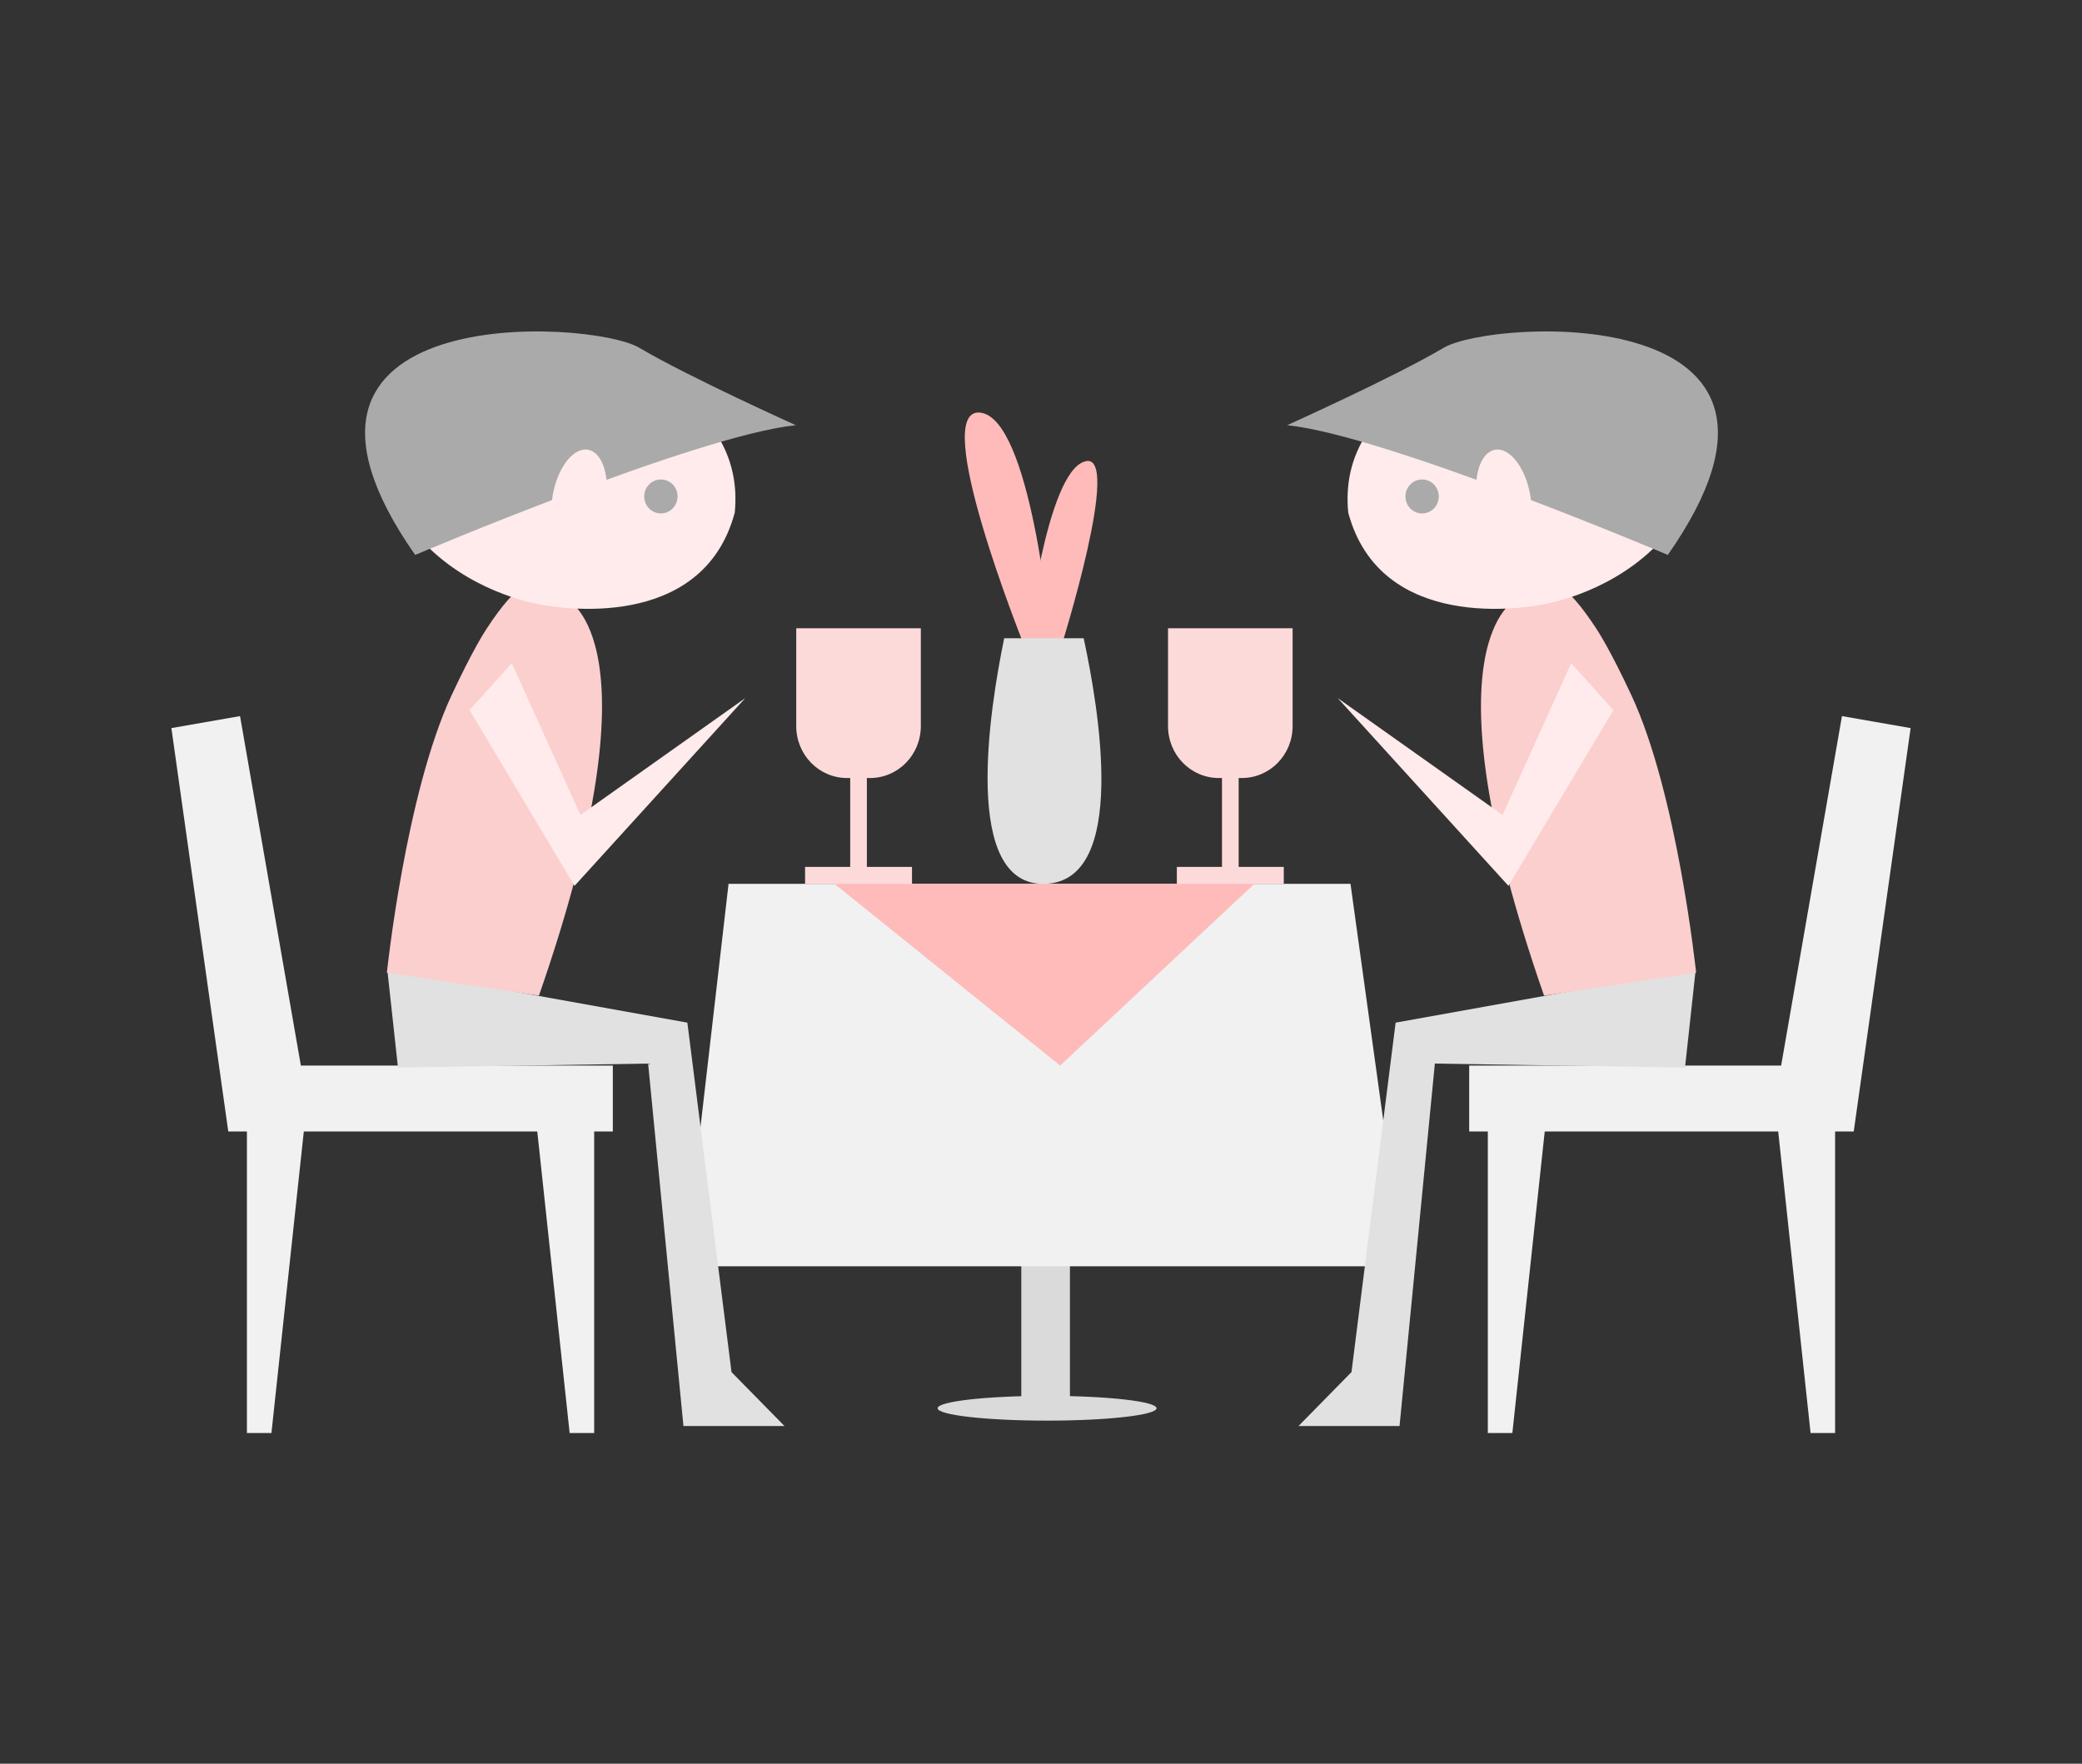 <svg xmlns="http://www.w3.org/2000/svg" width="170" height="144" viewBox="0 0 170 144">
  <rect x="0" y="0" width="170" height="144" fill="#333333" stroke="none"/>
  <g fill="none" fill-rule="evenodd" transform="translate(13 27)">
    <g transform="translate(42.884 6.685)">
      <ellipse cx="29.612" cy="81.293" fill="#DADADA" rx="8.938" ry="1.011"/>
      <rect width="3.972" height="13.146" x="27.507" y="68.147" fill="#DADADA"/>
      <polygon fill="#F1F1F1" points="3.604 38.478 54.387 38.478 58.712 69.701 0 69.701"/>
      <polygon fill="#FEBBBA" points="12.255 38.478 46.537 38.478 30.678 53.315"/>
      <path fill="#FEBBBA" d="M30.758,19.158 C30.746,19.158 35.848,2.984 32.68,3.995 C29.533,4.926 27.954,18.834 27.954,18.832 L30.758,19.158"/>
      <path fill="#FEBBBA" d="M27.634,18.75 C27.645,18.75 19.995,-0.319 24.11,0 C28.283,0.326 29.877,18.103 29.877,18.098 L27.634,18.75"/>
      <path fill="#E1E1E1" d="M26.112,18.424 C24.925,24.147 22.588,38.735 29.476,38.478 C36.243,38.218 33.843,24.182 32.6,18.424 L26.112,18.424"/>
      <path fill="#FDDADA" d="M15.139 29.837C17.439 29.846 19.304 27.95 19.304 25.598L19.304 17.609 9.131 17.609 9.131 25.598C9.131 27.95 10.994 29.846 13.296 29.837L13.537 29.837 13.537 37.092 9.852 37.092 9.852 38.478 18.583 38.478 18.583 37.092 14.898 37.092 14.898 29.837 15.139 29.837M45.496 29.837C47.797 29.846 49.661 27.95 49.661 25.598L49.661 17.609 39.488 17.609 39.488 25.598C39.488 27.95 41.351 29.846 43.653 29.837L43.894 29.837 43.894 37.092 40.209 37.092 40.209 38.478 48.94 38.478 48.94 37.092 45.255 37.092 45.255 29.837 45.496 29.837"/>
    </g>
    <g transform="translate(92.065)">
      <polygon fill="#F1F1F1" points="14.898 60 40.369 60 45.335 31.467 50.942 32.446 46.297 65.38 44.775 65.38 44.775 90 42.772 90 40.129 65.38 21.066 65.38 18.423 90 16.42 90 16.42 65.38 14.898 65.38"/>
      <polygon fill="#E1E1E1" points="33.401 52.092 32.52 60.163 12.095 59.837 9.211 89.429 .961 89.429 5.286 85.027 8.891 56.495"/>
      <path fill="#FBCFCE" d="M22.933,21.359 L18.768,21.929 C18.768,21.929 10.918,25.272 21.011,54.293 L33.426,52.418 C33.426,52.418 31.904,37.826 28.139,29.755 C26.407,26.041 25.416,24.538 25.256,24.293 C25.17,24.162 24.57,23.246 23.974,22.5 C23.378,21.754 22.933,21.359 22.933,21.359 Z"/>
      <polygon fill="#FFEBEB" points="23.228 27.147 26.673 30.978 18.102 45.326 4.165 30 17.622 39.538"/>
      <path fill="#FFEBEB" d="M5.022,14.853 C4.141,5.886 13.993,2.544 17.116,2.054 C20.481,1.402 30.973,0.75 32.896,9.554 C32.896,9.554 33.937,13.957 29.932,17.788 C25.927,21.62 20.881,22.353 20.881,22.353 C19.68,22.598 7.665,24.718 5.022,14.853 Z"/>
      <ellipse cx="11.054" cy="13.533" fill="#AAA" rx="1.362" ry="1.386"/>
      <path fill="#AAA" d="M35.207,7.716 C35.207,7.716 26.432,3.769 22.424,1.395 C18.414,-0.977 -10.482,-2.551 4.125,18.307 C4.125,18.307 27.144,8.538 35.207,7.716 Z" transform="matrix(-1 0 0 1 35.24 0)"/>
      <path fill="#FFEBEB" d="M15.583,14.189 C15.991,16.434 17.282,18.071 18.468,17.848 C19.654,17.624 20.285,15.624 19.877,13.379 C19.469,11.136 18.177,9.498 16.992,9.721 C15.806,9.945 15.175,11.946 15.583,14.189 Z"/>
    </g>
    <g transform="matrix(-1 0 0 1 52.016 0)">
      <polygon fill="#F1F1F1" points="14.978 60 40.45 60 45.416 31.467 51.022 32.446 46.377 65.38 44.855 65.38 44.855 90 42.852 90 40.209 65.38 21.146 65.38 18.503 90 16.5 90 16.5 65.38 14.978 65.38"/>
      <polygon fill="#E1E1E1" points="33.401 52.092 32.52 60.163 12.095 59.837 9.211 89.429 .961 89.429 5.286 85.027 8.891 56.495"/>
      <path fill="#FBCFCE" d="M22.933,21.359 L18.768,21.929 C18.768,21.929 10.918,25.272 21.011,54.293 L33.426,52.418 C33.426,52.418 31.904,37.826 28.139,29.755 C26.407,26.041 25.416,24.538 25.256,24.293 C25.17,24.162 24.57,23.246 23.974,22.5 C23.378,21.754 22.933,21.359 22.933,21.359 Z"/>
      <polygon fill="#FFEBEB" points="23.228 27.147 26.673 30.978 18.102 45.326 4.165 30 17.622 39.538"/>
      <path fill="#FFEBEB" d="M5.022,14.853 C4.141,5.886 13.993,2.544 17.116,2.054 C20.481,1.402 30.973,0.75 32.896,9.554 C32.896,9.554 33.937,13.957 29.932,17.788 C25.927,21.62 20.881,22.353 20.881,22.353 C19.68,22.598 7.665,24.718 5.022,14.853 Z"/>
      <ellipse cx="11.054" cy="13.533" fill="#AAA" rx="1.362" ry="1.386"/>
      <path fill="#AAA" d="M0.034,7.716 C0.034,7.716 8.808,3.769 12.816,1.395 C16.826,-0.977 45.722,-2.551 31.116,18.307 C31.116,18.307 8.096,8.538 0.034,7.716 Z"/>
      <path fill="#FFEBEB" d="M15.583,14.189 C15.991,16.434 17.282,18.071 18.468,17.848 C19.654,17.624 20.285,15.624 19.877,13.379 C19.469,11.136 18.177,9.498 16.992,9.721 C15.806,9.945 15.175,11.946 15.583,14.189 Z"/>
    </g>
  </g>
</svg>
